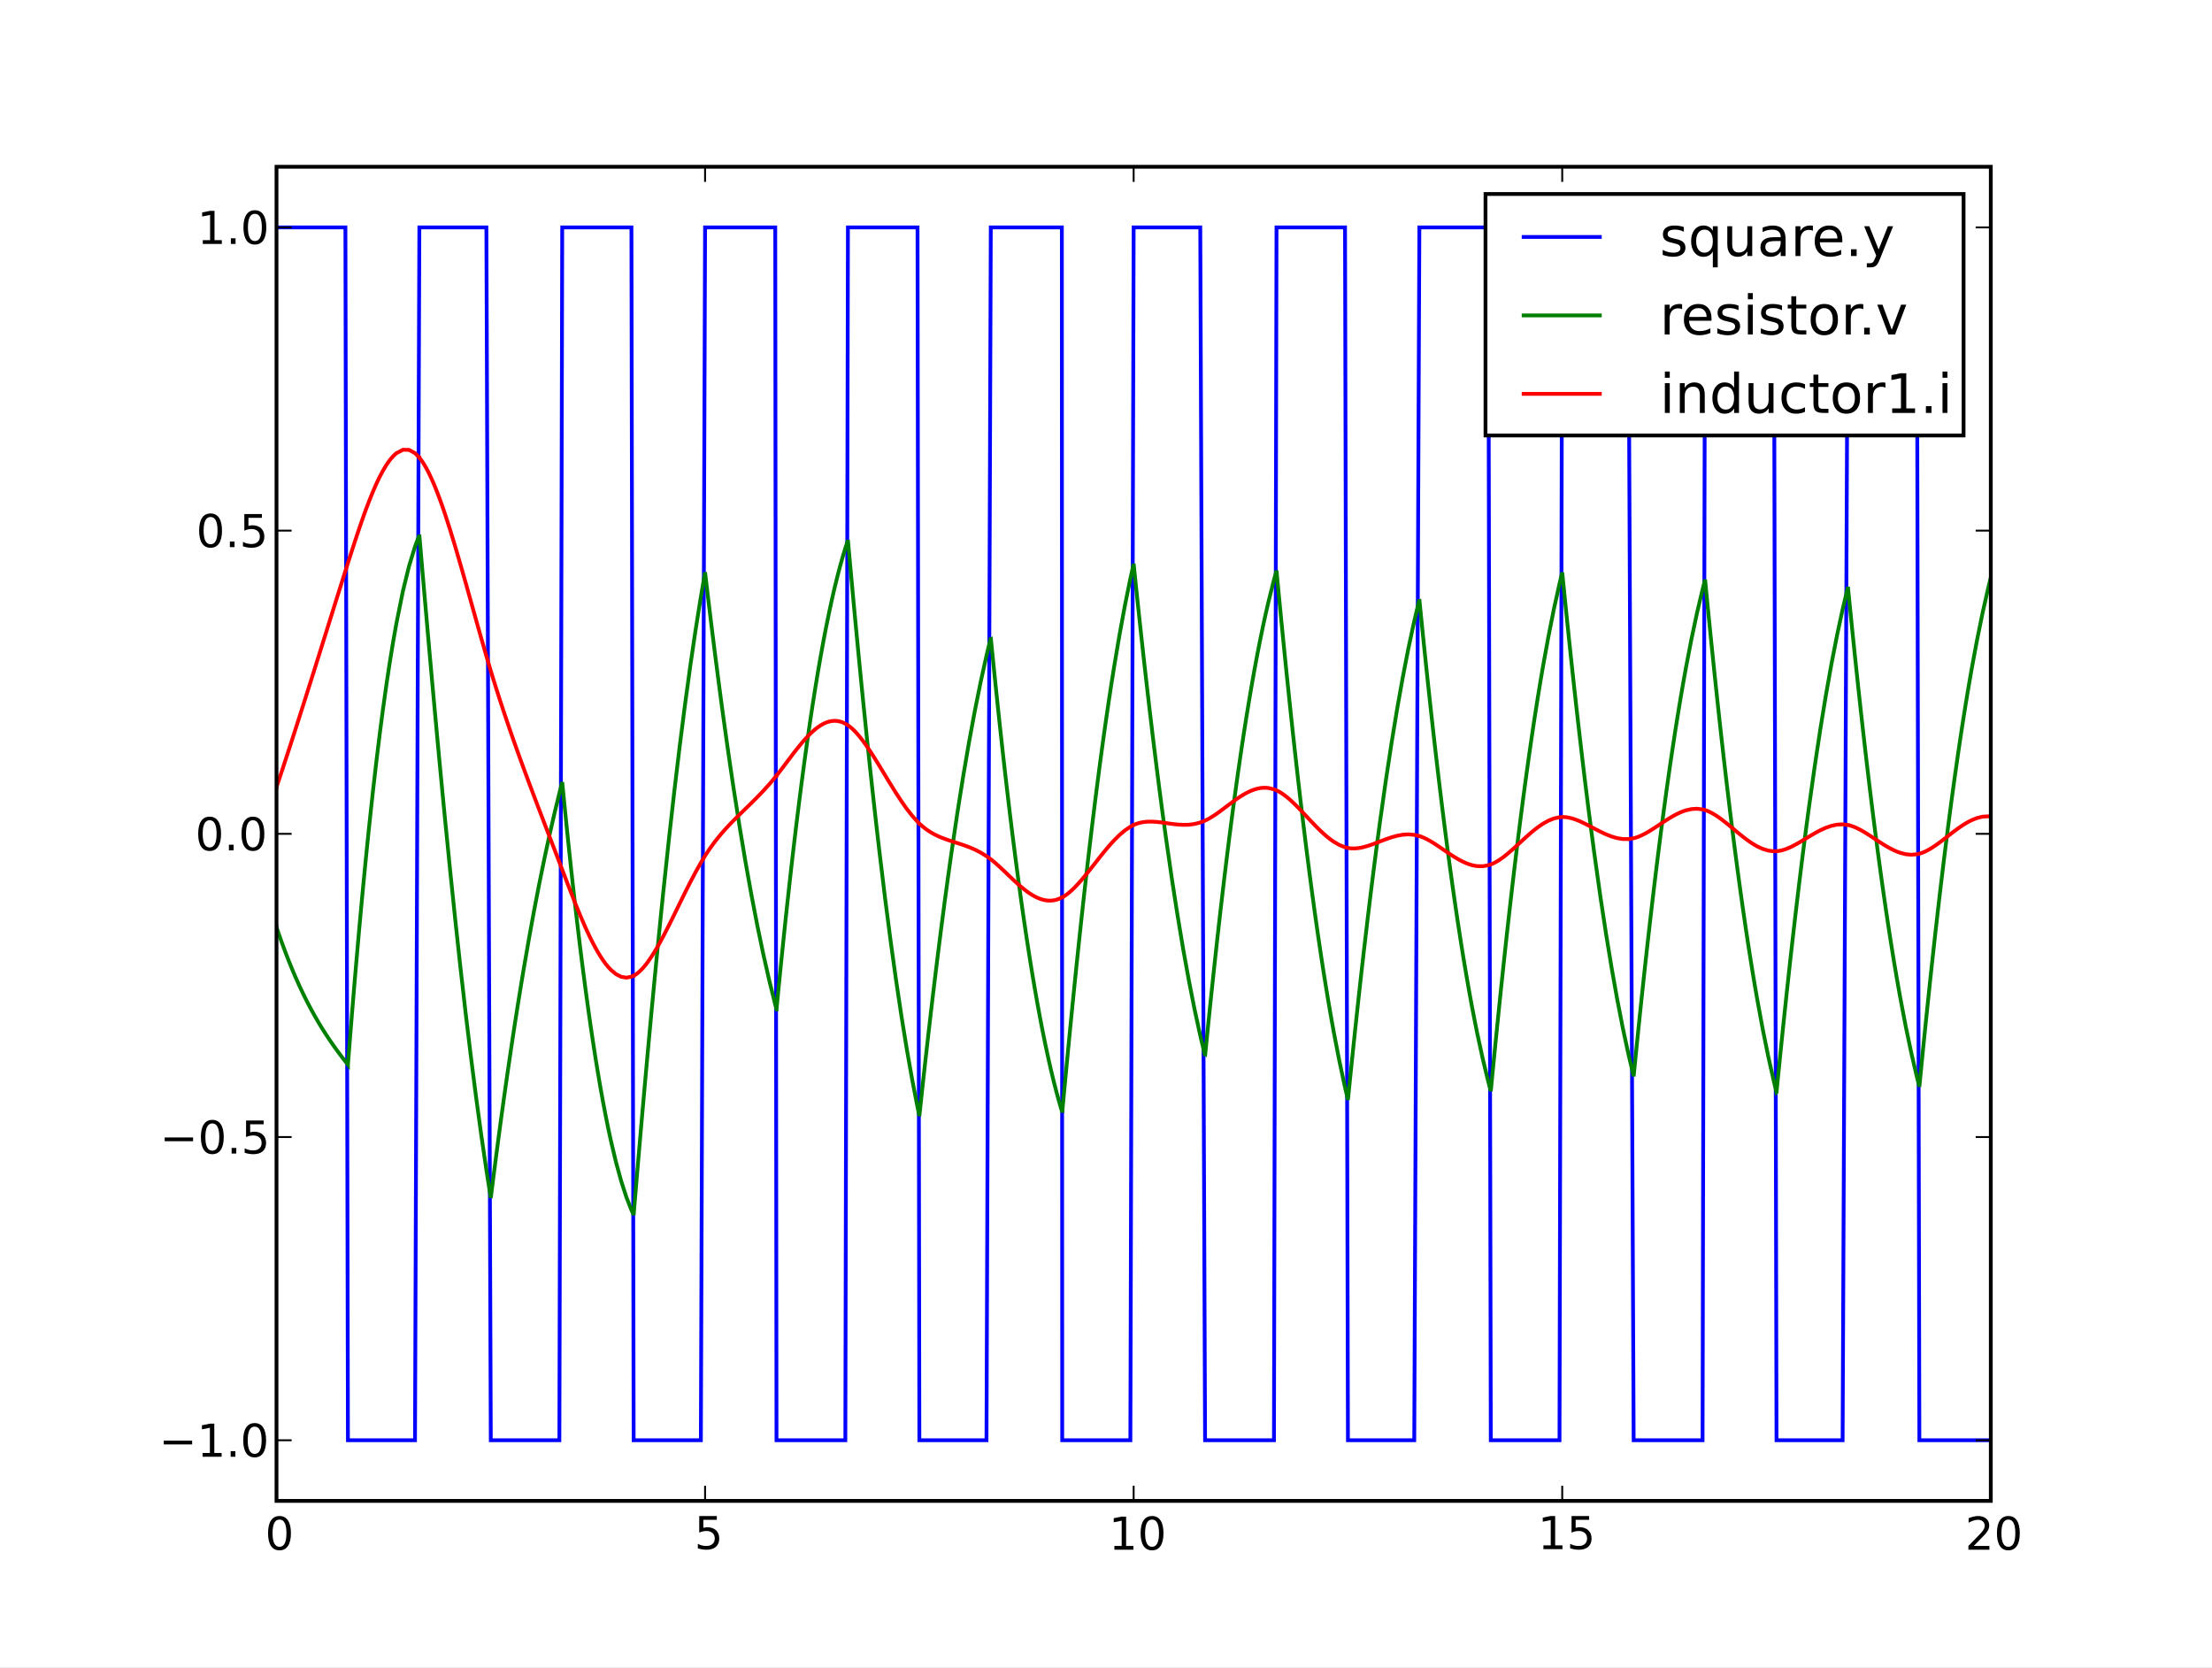<?xml version="1.0" standalone="no"?>
<!DOCTYPE svg PUBLIC "-//W3C//DTD SVG 1.1//EN"
  "http://www.w3.org/Graphics/SVG/1.1/DTD/svg11.dtd">
<!-- Created with matplotlib (http://matplotlib.sourceforge.net/) -->
<svg width="585pt" height="441pt" viewBox="0 0 585 441"
   xmlns="http://www.w3.org/2000/svg"
   xmlns:xlink="http://www.w3.org/1999/xlink"
   version="1.1"
   id="svg1">
<rect x="0" y="0" width="585" height="441" fill="#333333" stroke="none"/>
<g id="figure1">
<path style="fill: #ffffff; stroke: #ffffff; stroke-width: 1; stroke-linejoin: miter; stroke-linecap: square;  opacity: 1"  d="M0 441L585 441L585 0
L0 0L0 441"/>
<g id="axes1">
<path style="fill: #ffffff; opacity: 1"  d="M73.125 396.9L526.5 396.9L526.5 44.1
L73.125 44.1L73.125 396.9"/>
<g id="line2d1">
<defs>
  <clipPath id="pc3c5e41676658680e7b95047b5791c8e">
<rect x="73.125" y="44.1" width="453.375" height="352.8"/>
  </clipPath>
</defs><path style="fill: none; stroke: #0000ff; stroke-width: 1; stroke-linejoin: miter; stroke-linecap: square;  opacity: 1" clip-path="url(#pc3c5e41676658680e7b95047b5791c8e)" d="M73.125 60.136L73.125 60.136L73.125 60.136
L73.125 60.136L73.126 60.136L73.126 60.136
L73.128 60.136L73.131 60.136L73.136 60.136
L73.147 60.136L73.169 60.136L73.214 60.136
L73.302 60.136L73.479 60.136L73.834 60.136
L74.188 60.136L74.543 60.136L74.897 60.136
L75.606 60.136L76.315 60.136L77.024 60.136
L77.732 60.136L78.441 60.136L79.15 60.136
L80.167 60.136L81.183 60.136L82.2 60.136
L83.217 60.136L84.234 60.136L85.25 60.136
L86.267 60.136L87.284 60.136L88.3 60.136
L89.317 60.136L90.334 60.136L91.35 60.136
L92.016 380.864L92.016 380.864L92.016 380.864
L92.016 380.864L92.016 380.864L92.016 380.864
L92.017 380.864L92.018 380.864L92.02 380.864
L92.024 380.864L92.033 380.864L92.05 380.864
L92.084 380.864L92.152 380.864L92.289 380.864
L92.426 380.864L92.699 380.864L92.946 380.864
L93.192 380.864L93.438 380.864L93.684 380.864
L94.177 380.864L94.669 380.864L95.161 380.864
L95.654 380.864L96.146 380.864L96.638 380.864
L97.131 380.864L97.623 380.864L98.608 380.864
L99.492 380.864L100.377 380.864L101.262 380.864
L102.146 380.864L103.031 380.864L103.915 380.864
L104.8 380.864L106.569 380.864L108.161 380.864
L109.754 380.864L110.906 60.136L110.906 60.136
L110.906 60.136L110.906 60.136L110.906 60.136
L110.907 60.136L110.907 60.136L110.908 60.136
L110.909 60.136L110.912 60.136L110.919 60.136
L110.931 60.136L110.955 60.136L111.004 60.136
L111.102 60.136L111.298 60.136L111.494 60.136
L111.689 60.136L111.885 60.136L112.277 60.136
L112.668 60.136L113.06 60.136L113.452 60.136
L114.235 60.136L114.921 60.136L115.606 60.136
L116.292 60.136L116.978 60.136L117.663 60.136
L119.035 60.136L120.406 60.136L121.777 60.136
L123.149 60.136L124.52 60.136L125.891 60.136
L127.263 60.136L128.634 60.136L129.797 380.864
L129.797 380.864L129.797 380.864L129.797 380.864
L129.797 380.864L129.797 380.864L129.798 380.864
L129.799 380.864L129.8 380.864L129.803 380.864
L129.81 380.864L129.823 380.864L129.848 380.864
L129.874 380.864L129.9 380.864L129.951 380.864
L130.003 380.864L130.054 380.864L130.157 380.864
L130.26 380.864L130.466 380.864L130.672 380.864
L131.084 380.864L131.454 380.864L131.825 380.864
L132.195 380.864L132.566 380.864L133.307 380.864
L134.048 380.864L134.79 380.864L135.531 380.864
L136.272 380.864L137.013 380.864L137.754 380.864
L138.496 380.864L139.978 380.864L141.304 380.864
L142.631 380.864L143.957 380.864L145.283 380.864
L146.609 380.864L147.936 380.864L148.688 60.136
L148.688 60.136L148.688 60.136L148.688 60.136
L148.688 60.136L148.688 60.136L148.688 60.136
L148.689 60.136L148.691 60.136L148.695 60.136
L148.702 60.136L148.717 60.136L148.746 60.136
L148.804 60.136L148.92 60.136L149.153 60.136
L149.385 60.136L149.618 60.136L149.85 60.136
L150.315 60.136L150.78 60.136L151.245 60.136
L151.71 60.136L152.176 60.136L152.641 60.136
L153.324 60.136L154.008 60.136L154.691 60.136
L155.375 60.136L156.058 60.136L156.742 60.136
L157.425 60.136L158.109 60.136L158.792 60.136
L159.476 60.136L160.159 60.136L160.843 60.136
L161.526 60.136L162.893 60.136L164.26 60.136
L165.627 60.136L166.994 60.136L167.578 380.864
L167.578 380.864L167.578 380.864L167.578 380.864
L167.578 380.864L167.579 380.864L167.579 380.864
L167.58 380.864L167.582 380.864L167.585 380.864
L167.592 380.864L167.606 380.864L167.634 380.864
L167.691 380.864L167.803 380.864L168.028 380.864
L168.253 380.864L168.478 380.864L168.703 380.864
L169.153 380.864L169.603 380.864L170.053 380.864
L170.503 380.864L170.953 380.864L171.402 380.864
L172.302 380.864L173.079 380.864L173.856 380.864
L174.633 380.864L175.41 380.864L176.964 380.864
L178.363 380.864L179.761 380.864L181.16 380.864
L182.558 380.864L183.957 380.864L185.356 380.864
L186.469 60.136L186.469 60.136L186.469 60.136
L186.469 60.136L186.469 60.136L186.469 60.136
L186.47 60.136L186.471 60.136L186.472 60.136
L186.476 60.136L186.483 60.136L186.496 60.136
L186.524 60.136L186.551 60.136L186.578 60.136
L186.633 60.136L186.688 60.136L186.743 60.136
L186.853 60.136L186.962 60.136L187.181 60.136
L187.401 60.136L187.62 60.136L187.839 60.136
L188.278 60.136L188.716 60.136L189.155 60.136
L190.032 60.136L190.821 60.136L191.61 60.136
L192.399 60.136L193.189 60.136L193.978 60.136
L195.557 60.136L197.135 60.136L198.714 60.136
L200.292 60.136L201.871 60.136L203.449 60.136
L205.028 60.136L205.359 380.864L205.36 380.864
L205.36 380.864L205.36 380.864L205.36 380.864
L205.36 380.864L205.361 380.864L205.362 380.864
L205.364 380.864L205.368 380.864L205.376 380.864
L205.392 380.864L205.425 380.864L205.491 380.864
L205.622 380.864L205.884 380.864L206.146 380.864
L206.408 380.864L206.671 380.864L207.195 380.864
L207.72 380.864L208.244 380.864L208.769 380.864
L209.293 380.864L209.818 380.864L210.541 380.864
L211.265 380.864L211.988 380.864L212.712 380.864
L213.436 380.864L214.159 380.864L214.883 380.864
L215.606 380.864L216.33 380.864L217.053 380.864
L217.777 380.864L218.501 380.864L219.224 380.864
L219.948 380.864L220.671 380.864L221.395 380.864
L222.118 380.864L222.842 380.864L223.566 380.864
L224.25 60.136L224.25 60.136L224.25 60.136
L224.25 60.136L224.25 60.136L224.251 60.136
L224.251 60.136L224.252 60.136L224.254 60.136
L224.258 60.136L224.265 60.136L224.28 60.136
L224.31 60.136L224.371 60.136L224.491 60.136
L224.732 60.136L224.973 60.136L225.214 60.136
L225.455 60.136L225.937 60.136L226.419 60.136
L226.9 60.136L227.382 60.136L227.864 60.136
L228.346 60.136L229.31 60.136L230.107 60.136
L230.904 60.136L231.701 60.136L232.498 60.136
L234.092 60.136L235.519 60.136L236.947 60.136
L238.374 60.136L239.801 60.136L241.229 60.136
L242.656 60.136L243.141 380.864L243.141 380.864
L243.141 380.864L243.141 380.864L243.141 380.864
L243.141 380.864L243.142 380.864L243.143 380.864
L243.144 380.864L243.148 380.864L243.156 380.864
L243.17 380.864L243.2 380.864L243.259 380.864
L243.378 380.864L243.615 380.864L243.852 380.864
L244.09 380.864L244.327 380.864L244.801 380.864
L245.276 380.864L245.75 380.864L246.225 380.864
L246.699 380.864L247.174 380.864L248.122 380.864
L248.974 380.864L249.825 380.864L250.677 380.864
L251.528 380.864L253.231 380.864L254.764 380.864
L256.297 380.864L257.829 380.864L259.362 380.864
L260.894 380.864L262.031 60.136L262.031 60.136
L262.031 60.136L262.032 60.136L262.032 60.136
L262.032 60.136L262.032 60.136L262.033 60.136
L262.035 60.136L262.039 60.136L262.047 60.136
L262.063 60.136L262.096 60.136L262.16 60.136
L262.288 60.136L262.545 60.136L262.801 60.136
L263.058 60.136L263.315 60.136L263.828 60.136
L264.341 60.136L264.855 60.136L265.368 60.136
L265.881 60.136L266.395 60.136L267.116 60.136
L267.837 60.136L268.559 60.136L269.28 60.136
L270.002 60.136L270.723 60.136L271.445 60.136
L272.166 60.136L272.887 60.136L273.609 60.136
L274.33 60.136L275.052 60.136L275.773 60.136
L276.494 60.136L277.216 60.136L277.937 60.136
L278.659 60.136L279.38 60.136L280.102 60.136
L280.823 60.136L280.922 380.864L280.922 380.864
L280.922 380.864L280.922 380.864L280.922 380.864
L280.923 380.864L280.923 380.864L280.924 380.864
L280.926 380.864L280.93 380.864L280.938 380.864
L280.953 380.864L280.984 380.864L281.046 380.864
L281.17 380.864L281.418 380.864L281.667 380.864
L281.915 380.864L282.163 380.864L282.659 380.864
L283.156 380.864L283.652 380.864L284.149 380.864
L284.645 380.864L285.141 380.864L285.868 380.864
L286.594 380.864L287.321 380.864L288.047 380.864
L288.774 380.864L289.5 380.864L290.227 380.864
L290.953 380.864L291.68 380.864L292.407 380.864
L293.133 380.864L293.86 380.864L294.586 380.864
L296.039 380.864L297.492 380.864L298.945 380.864
L299.813 60.136L299.813 60.136L299.813 60.136
L299.813 60.136L299.813 60.136L299.813 60.136
L299.814 60.136L299.815 60.136L299.816 60.136
L299.82 60.136L299.828 60.136L299.843 60.136
L299.873 60.136L299.933 60.136L300.054 60.136
L300.296 60.136L300.537 60.136L300.779 60.136
L301.02 60.136L301.504 60.136L301.987 60.136
L302.47 60.136L302.953 60.136L303.436 60.136
L303.919 60.136L304.885 60.136L305.722 60.136
L306.558 60.136L307.394 60.136L308.23 60.136
L309.903 60.136L311.408 60.136L312.913 60.136
L314.418 60.136L315.923 60.136L317.429 60.136
L318.703 380.864L318.703 380.864L318.703 380.864
L318.703 380.864L318.704 380.864L318.704 380.864
L318.704 380.864L318.705 380.864L318.707 380.864
L318.711 380.864L318.719 380.864L318.735 380.864
L318.767 380.864L318.831 380.864L318.958 380.864
L319.213 380.864L319.468 380.864L319.722 380.864
L319.977 380.864L320.487 380.864L320.996 380.864
L321.506 380.864L322.015 380.864L322.524 380.864
L323.034 380.864L323.765 380.864L324.496 380.864
L325.226 380.864L325.957 380.864L326.688 380.864
L327.419 380.864L328.15 380.864L328.881 380.864
L329.611 380.864L330.342 380.864L331.073 380.864
L331.804 380.864L332.535 380.864L333.265 380.864
L333.996 380.864L334.727 380.864L335.458 380.864
L336.92 380.864L337.594 60.136L337.594 60.136
L337.594 60.136L337.594 60.136L337.594 60.136
L337.594 60.136L337.595 60.136L337.596 60.136
L337.598 60.136L337.602 60.136L337.61 60.136
L337.625 60.136L337.656 60.136L337.719 60.136
L337.844 60.136L338.094 60.136L338.344 60.136
L338.594 60.136L338.844 60.136L339.344 60.136
L339.844 60.136L340.344 60.136L340.844 60.136
L341.344 60.136L341.844 60.136L342.574 60.136
L343.304 60.136L344.034 60.136L344.764 60.136
L345.494 60.136L346.224 60.136L346.954 60.136
L347.684 60.136L348.414 60.136L349.145 60.136
L349.875 60.136L350.605 60.136L351.335 60.136
L352.065 60.136L352.795 60.136L354.255 60.136
L355.715 60.136L356.485 380.864L356.485 380.864
L356.485 380.864L356.485 380.864L356.485 380.864
L356.485 380.864L356.486 380.864L356.487 380.864
L356.488 380.864L356.492 380.864L356.5 380.864
L356.515 380.864L356.546 380.864L356.607 380.864
L356.729 380.864L356.973 380.864L357.217 380.864
L357.461 380.864L357.705 380.864L358.194 380.864
L358.682 380.864L359.17 380.864L359.658 380.864
L360.147 380.864L360.635 380.864L361.612 380.864
L362.439 380.864L363.267 380.864L364.095 380.864
L364.922 380.864L366.577 380.864L368.067 380.864
L369.556 380.864L371.045 380.864L372.534 380.864
L374.023 380.864L375.375 60.136L375.375 60.136
L375.375 60.136L375.375 60.136L375.376 60.136
L375.376 60.136L375.376 60.136L375.377 60.136
L375.379 60.136L375.383 60.136L375.391 60.136
L375.407 60.136L375.438 60.136L375.501 60.136
L375.628 60.136L375.88 60.136L376.132 60.136
L376.384 60.136L376.637 60.136L377.141 60.136
L377.646 60.136L378.15 60.136L378.655 60.136
L379.159 60.136L379.664 60.136L380.397 60.136
L381.131 60.136L381.865 60.136L382.598 60.136
L383.332 60.136L384.066 60.136L384.799 60.136
L385.533 60.136L386.267 60.136L387 60.136
L387.734 60.136L388.468 60.136L389.201 60.136
L389.935 60.136L390.669 60.136L392.136 60.136
L393.603 60.136L394.266 380.864L394.266 380.864
L394.266 380.864L394.266 380.864L394.266 380.864
L394.266 380.864L394.267 380.864L394.268 380.864
L394.27 380.864L394.274 380.864L394.282 380.864
L394.297 380.864L394.329 380.864L394.391 380.864
L394.516 380.864L394.767 380.864L395.017 380.864
L395.268 380.864L395.518 380.864L396.019 380.864
L396.52 380.864L397.021 380.864L397.522 380.864
L398.023 380.864L398.524 380.864L399.256 380.864
L399.989 380.864L400.721 380.864L401.453 380.864
L402.185 380.864L402.917 380.864L403.649 380.864
L404.382 380.864L405.114 380.864L405.846 380.864
L406.578 380.864L407.31 380.864L408.042 380.864
L409.507 380.864L410.971 380.864L412.435 380.864
L413.157 60.136L413.157 60.136L413.157 60.136
L413.157 60.136L413.157 60.136L413.157 60.136
L413.157 60.136L413.158 60.136L413.16 60.136
L413.164 60.136L413.172 60.136L413.187 60.136
L413.218 60.136L413.279 60.136L413.402 60.136
L413.647 60.136L413.892 60.136L414.137 60.136
L414.382 60.136L414.873 60.136L415.363 60.136
L415.854 60.136L416.344 60.136L416.834 60.136
L417.325 60.136L418.306 60.136L419.128 60.136
L419.95 60.136L420.772 60.136L421.594 60.136
L423.238 60.136L424.713 60.136L426.187 60.136
L427.661 60.136L429.136 60.136L430.61 60.136
L432.047 380.864L432.047 380.864L432.047 380.864
L432.047 380.864L432.047 380.864L432.048 380.864
L432.048 380.864L432.049 380.864L432.051 380.864
L432.055 380.864L432.063 380.864L432.079 380.864
L432.11 380.864L432.173 380.864L432.298 380.864
L432.549 380.864L432.8 380.864L433.05 380.864
L433.301 380.864L433.803 380.864L434.304 380.864
L434.806 380.864L435.308 380.864L435.809 380.864
L436.311 380.864L437.046 380.864L437.78 380.864
L438.515 380.864L439.25 380.864L439.985 380.864
L440.719 380.864L441.454 380.864L442.189 380.864
L442.924 380.864L443.658 380.864L444.393 380.864
L445.128 380.864L445.862 380.864L447.332 380.864
L448.801 380.864L450.271 380.864L450.938 60.136
L450.938 60.136L450.938 60.136L450.938 60.136
L450.938 60.136L450.938 60.136L450.939 60.136
L450.94 60.136L450.942 60.136L450.946 60.136
L450.953 60.136L450.969 60.136L451 60.136
L451.063 60.136L451.188 60.136L451.438 60.136
L451.689 60.136L451.939 60.136L452.189 60.136
L452.69 60.136L453.191 60.136L453.691 60.136
L454.192 60.136L454.692 60.136L455.193 60.136
L455.926 60.136L456.66 60.136L457.393 60.136
L458.127 60.136L458.86 60.136L459.593 60.136
L460.327 60.136L461.06 60.136L461.794 60.136
L462.527 60.136L463.26 60.136L463.994 60.136
L464.727 60.136L466.194 60.136L467.661 60.136
L469.128 60.136L469.828 380.864L469.828 380.864
L469.829 380.864L469.829 380.864L469.829 380.864
L469.829 380.864L469.829 380.864L469.83 380.864
L469.832 380.864L469.836 380.864L469.844 380.864
L469.859 380.864L469.89 380.864L469.952 380.864
L470.075 380.864L470.322 380.864L470.569 380.864
L470.815 380.864L471.062 380.864L471.555 380.864
L472.049 380.864L472.542 380.864L473.036 380.864
L473.529 380.864L474.023 380.864L475.009 380.864
L475.829 380.864L476.649 380.864L477.469 380.864
L478.289 380.864L479.929 380.864L481.405 380.864
L482.881 380.864L484.357 380.864L485.833 380.864
L487.309 380.864L488.719 60.136L488.719 60.136
L488.719 60.136L488.719 60.136L488.719 60.136
L488.72 60.136L488.72 60.136L488.721 60.136
L488.723 60.136L488.727 60.136L488.735 60.136
L488.75 60.136L488.782 60.136L488.844 60.136
L488.969 60.136L489.219 60.136L489.469 60.136
L489.719 60.136L489.969 60.136L490.469 60.136
L490.969 60.136L491.469 60.136L491.968 60.136
L492.468 60.136L492.968 60.136L493.703 60.136
L494.439 60.136L495.174 60.136L495.909 60.136
L496.644 60.136L497.379 60.136L498.115 60.136
L498.85 60.136L499.585 60.136L500.32 60.136
L501.055 60.136L501.791 60.136L502.526 60.136
L503.996 60.136L505.467 60.136L506.937 60.136
L507.61 380.864L507.61 380.864L507.61 380.864
L507.61 380.864L507.61 380.864L507.61 380.864
L507.611 380.864L507.612 380.864L507.614 380.864
L507.618 380.864L507.625 380.864L507.641 380.864
L507.672 380.864L507.735 380.864L507.86 380.864
L508.11 380.864L508.36 380.864L508.61 380.864
L508.86 380.864L509.36 380.864L509.86 380.864
L510.36 380.864L510.86 380.864L511.36 380.864
L511.86 380.864L512.594 380.864L513.328 380.864
L514.063 380.864L514.797 380.864L515.531 380.864
L516.265 380.864L517 380.864L517.734 380.864
L518.468 380.864L519.202 380.864L519.936 380.864
L520.671 380.864L521.405 380.864L522.873 380.864
L524.342 380.864L525.81 380.864L526.5 380.864"/>
</g>
<g id="line2d2">
<path style="fill: none; stroke: #008000; stroke-width: 1; stroke-linejoin: miter; stroke-linecap: square;  opacity: 1" clip-path="url(#pc3c5e41676658680e7b95047b5791c8e)" d="M73.125 245.171L73.125 245.172L73.125 245.172
L73.125 245.172L73.126 245.173L73.126 245.175
L73.128 245.18L73.131 245.188L73.136 245.204
L73.147 245.238L73.169 245.304L73.214 245.436
L73.302 245.699L73.479 246.222L73.834 247.254
L74.188 248.267L74.543 249.261L74.897 250.237
L75.606 252.134L76.315 253.962L77.024 255.722
L77.732 257.418L78.441 259.051L79.15 260.625
L80.167 262.782L81.183 264.828L82.2 266.77
L83.217 268.616L84.234 270.372L85.25 272.045
L86.267 273.642L87.284 275.169L88.3 276.633
L89.317 278.04L90.334 279.397L91.35 280.708
L92.016 281.545L92.016 281.544L92.016 281.544
L92.016 281.543L92.016 281.541L92.016 281.538
L92.017 281.531L92.018 281.517L92.02 281.49
L92.024 281.434L92.033 281.324L92.05 281.104
L92.084 280.664L92.152 279.786L92.289 278.038
L92.426 276.301L92.699 272.86L92.946 269.801
L93.192 266.778L93.438 263.791L93.684 260.841
L94.177 255.048L94.669 249.4L95.161 243.897
L95.654 238.539L96.146 233.327L96.638 228.259
L97.131 223.337L97.623 218.56L98.608 209.439
L99.492 201.736L100.377 194.493L101.262 187.708
L102.146 181.374L103.031 175.487L103.915 170.04
L104.8 165.026L106.569 156.264L108.161 149.772
L109.754 144.541L110.906 141.504L110.906 141.504
L110.906 141.504L110.906 141.505L110.906 141.506
L110.907 141.508L110.907 141.513L110.908 141.522
L110.909 141.54L110.912 141.576L110.919 141.648
L110.931 141.792L110.955 142.08L111.004 142.656
L111.102 143.807L111.298 146.103L111.494 148.392
L111.689 150.674L111.885 152.949L112.277 157.477
L112.668 161.976L113.06 166.443L113.452 170.878
L114.235 179.648L114.921 187.211L115.606 194.662
L116.292 201.995L116.978 209.207L117.663 216.292
L119.035 230.064L120.406 243.279L121.777 255.907
L123.149 267.921L124.52 279.297L125.891 290.014
L127.263 300.057L128.634 309.411L129.797 316.797
L129.797 316.797L129.797 316.796L129.797 316.796
L129.797 316.795L129.797 316.794L129.798 316.79
L129.799 316.784L129.8 316.771L129.803 316.745
L129.81 316.694L129.823 316.591L129.848 316.385
L129.874 316.179L129.9 315.973L129.951 315.563
L130.003 315.152L130.054 314.743L130.157 313.926
L130.26 313.111L130.466 311.49L130.672 309.88
L131.084 306.691L131.454 303.856L131.825 301.056
L132.195 298.289L132.566 295.556L133.307 290.19
L134.048 284.957L134.79 279.856L135.531 274.885
L136.272 270.045L137.013 265.332L137.754 260.747
L138.496 256.287L139.978 247.737L141.304 240.498
L142.631 233.637L143.957 227.142L145.283 221.004
L146.609 215.211L147.936 209.751L148.688 206.799
L148.688 206.799L148.688 206.8L148.688 206.8
L148.688 206.802L148.688 206.804L148.688 206.809
L148.689 206.818L148.691 206.837L148.695 206.874
L148.702 206.949L148.717 207.098L148.746 207.397
L148.804 207.993L148.92 209.18L149.153 211.536
L149.385 213.869L149.618 216.177L149.85 218.46
L150.315 222.954L150.78 227.35L151.245 231.648
L151.71 235.847L152.176 239.947L152.641 243.948
L153.324 249.649L154.008 255.135L154.691 260.406
L155.375 265.464L156.058 270.308L156.742 274.938
L157.425 279.357L158.109 283.565L158.792 287.563
L159.476 291.353L160.159 294.938L160.843 298.319
L161.526 301.498L162.893 307.261L164.26 312.25
L165.627 316.491L166.994 320.01L167.578 321.301
L167.578 321.301L167.578 321.3L167.578 321.3
L167.578 321.298L167.579 321.296L167.579 321.29
L167.58 321.28L167.582 321.259L167.585 321.216
L167.592 321.132L167.606 320.962L167.634 320.624
L167.691 319.948L167.803 318.598L168.028 315.909
L168.253 313.233L168.478 310.571L168.703 307.923
L169.153 302.669L169.603 297.472L170.053 292.333
L170.503 287.253L170.953 282.233L171.402 277.274
L172.302 267.544L173.079 259.348L173.856 251.347
L174.633 243.546L175.41 235.948L176.964 221.375
L178.363 208.988L179.761 197.306L181.16 186.341
L182.558 176.101L183.957 166.589L185.356 157.809
L186.469 151.34L186.469 151.341L186.469 151.341
L186.469 151.341L186.469 151.342L186.469 151.344
L186.47 151.348L186.471 151.355L186.472 151.37
L186.476 151.399L186.483 151.458L186.496 151.575
L186.524 151.808L186.551 152.042L186.578 152.275
L186.633 152.742L186.688 153.207L186.743 153.672
L186.853 154.6L186.962 155.524L187.181 157.364
L187.401 159.192L187.62 161.007L187.839 162.81
L188.278 166.379L188.716 169.898L189.155 173.368
L190.032 180.158L190.821 186.098L191.61 191.877
L192.399 197.492L193.189 202.946L193.978 208.236
L195.557 218.332L197.135 227.781L198.714 236.592
L200.292 244.773L201.871 252.336L203.449 259.295
L205.028 265.665L205.359 266.929L205.36 266.929
L205.36 266.929L205.36 266.928L205.36 266.927
L205.36 266.924L205.361 266.919L205.362 266.908
L205.364 266.887L205.368 266.844L205.376 266.759
L205.392 266.59L205.425 266.25L205.491 265.573
L205.622 264.223L205.884 261.544L206.146 258.893
L206.408 256.269L206.671 253.673L207.195 248.565
L207.72 243.567L208.244 238.681L208.769 233.908
L209.293 229.247L209.818 224.699L210.541 218.611
L211.265 212.738L211.988 207.08L212.712 201.638
L213.436 196.41L214.159 191.396L214.883 186.596
L215.606 182.007L216.33 177.629L217.053 173.459
L217.777 169.497L218.501 165.739L219.224 162.184
L219.948 158.828L220.671 155.67L221.395 152.706
L222.118 149.933L222.842 147.348L223.566 144.947
L224.25 142.841L224.25 142.841L224.25 142.842
L224.25 142.842L224.25 142.844L224.251 142.846
L224.251 142.852L224.252 142.862L224.254 142.883
L224.258 142.925L224.265 143.009L224.28 143.178
L224.31 143.514L224.371 144.187L224.491 145.529
L224.732 148.199L224.973 150.853L225.214 153.49
L225.455 156.109L225.937 161.296L226.419 166.412
L226.9 171.457L227.382 176.43L227.864 181.329
L228.346 186.153L229.31 195.576L230.107 203.137
L230.904 210.485L231.701 217.615L232.498 224.527
L234.092 237.683L235.519 248.698L236.947 258.983
L238.374 268.534L239.801 277.351L241.229 285.437
L242.656 292.799L243.141 295.135L243.141 295.135
L243.141 295.135L243.141 295.134L243.141 295.133
L243.141 295.131L243.142 295.126L243.143 295.118
L243.144 295.1L243.148 295.065L243.156 294.996
L243.17 294.856L243.2 294.577L243.259 294.021
L243.378 292.91L243.615 290.701L243.852 288.507
L244.09 286.329L244.327 284.166L244.801 279.888
L245.276 275.674L245.75 271.524L246.225 267.437
L246.699 263.415L247.174 259.458L248.122 251.739
L248.974 245.036L249.825 238.544L250.677 232.264
L251.528 226.198L253.231 214.704L254.764 205.086
L256.297 196.153L257.829 187.895L259.362 180.303
L260.894 173.362L262.031 168.625L262.031 168.626
L262.031 168.626L262.032 168.627L262.032 168.628
L262.032 168.631L262.032 168.636L262.033 168.646
L262.035 168.666L262.039 168.707L262.047 168.788
L262.063 168.95L262.096 169.275L262.16 169.923
L262.288 171.215L262.545 173.78L262.801 176.321
L263.058 178.839L263.315 181.333L263.828 186.248
L264.341 191.066L264.855 195.786L265.368 200.409
L265.881 204.934L266.395 209.36L267.116 215.414
L267.837 221.271L268.559 226.932L269.28 232.397
L270.002 237.666L270.723 242.738L271.445 247.615
L272.166 252.297L272.887 256.785L273.609 261.081
L274.33 265.185L275.052 269.099L275.773 272.824
L276.494 276.364L277.216 279.719L277.937 282.893
L278.659 285.888L279.38 288.706L280.102 291.35
L280.823 293.824L280.922 294.151L280.922 294.15
L280.922 294.15L280.922 294.149L280.922 294.148
L280.923 294.145L280.923 294.14L280.924 294.129
L280.926 294.108L280.93 294.066L280.938 293.982
L280.953 293.813L280.984 293.477L281.046 292.804
L281.17 291.463L281.418 288.793L281.667 286.143
L281.915 283.512L282.163 280.901L282.659 275.735
L283.156 270.648L283.652 265.639L284.149 260.711
L284.645 255.864L285.141 251.099L285.868 244.273
L286.594 237.626L287.321 231.159L288.047 224.875
L288.774 218.775L289.5 212.86L290.227 207.131
L290.953 201.59L291.68 196.236L292.407 191.07
L293.133 186.093L293.86 181.304L294.586 176.704
L296.039 168.064L297.492 160.168L298.945 153.006
L299.813 149.075L299.813 149.075L299.813 149.075
L299.813 149.076L299.813 149.077L299.813 149.079
L299.814 149.084L299.815 149.093L299.816 149.112
L299.82 149.148L299.828 149.222L299.843 149.369
L299.873 149.664L299.933 150.252L300.054 151.425
L300.296 153.758L300.537 156.074L300.779 158.374
L301.02 160.656L301.504 165.169L301.987 169.613
L302.47 173.988L302.953 178.293L303.436 182.527
L303.919 186.691L304.885 194.804L305.722 201.594
L306.558 208.167L307.394 214.523L308.23 220.661
L309.903 232.28L311.408 241.989L312.913 250.994
L314.418 259.3L315.923 266.918L317.429 273.859
L318.703 279.221L318.703 279.221L318.703 279.22
L318.703 279.22L318.704 279.219L318.704 279.216
L318.704 279.211L318.705 279.201L318.707 279.181
L318.711 279.141L318.719 279.06L318.735 278.899
L318.767 278.577L318.831 277.934L318.958 276.653
L319.213 274.106L319.468 271.582L319.722 269.081
L319.977 266.601L320.487 261.71L320.996 256.908
L321.506 252.198L322.015 247.579L322.524 243.052
L323.034 238.618L323.765 232.418L324.496 226.41
L325.226 220.594L325.957 214.971L326.688 209.54
L327.419 204.302L328.15 199.256L328.881 194.402
L329.611 189.74L330.342 185.268L331.073 180.985
L331.804 176.89L332.535 172.982L333.265 169.258
L333.996 165.718L334.727 162.358L335.458 159.177
L336.92 153.34L337.594 150.878L337.594 150.878
L337.594 150.879L337.594 150.879L337.594 150.881
L337.594 150.883L337.595 150.888L337.596 150.899
L337.598 150.92L337.602 150.961L337.61 151.044
L337.625 151.209L337.656 151.54L337.719 152.201
L337.844 153.52L338.094 156.142L338.344 158.744
L338.594 161.327L338.844 163.89L339.344 168.956
L339.844 173.941L340.344 178.845L340.844 183.666
L341.344 188.405L341.844 193.06L342.574 199.704
L343.304 206.166L344.034 212.446L344.764 218.541
L345.494 224.45L346.224 230.173L346.954 235.709
L347.684 241.057L348.414 246.216L349.145 251.188
L349.875 255.971L350.605 260.567L351.335 264.976
L352.065 269.199L352.795 273.237L354.255 280.762
L355.715 287.564L356.485 290.864L356.485 290.864
L356.485 290.863L356.485 290.863L356.485 290.862
L356.485 290.859L356.486 290.855L356.487 290.845
L356.488 290.826L356.492 290.788L356.5 290.712
L356.515 290.559L356.546 290.255L356.607 289.647
L356.729 288.434L356.973 286.022L357.217 283.628
L357.461 281.252L357.705 278.894L358.194 274.232
L358.682 269.643L359.17 265.127L359.658 260.685
L360.147 256.318L360.635 252.026L361.612 243.668
L362.439 236.823L363.267 230.198L364.095 223.795
L364.922 217.614L366.577 205.919L368.067 196.161
L369.556 187.121L371.045 178.792L372.534 171.167
L374.023 164.231L375.375 158.518L375.375 158.518
L375.375 158.518L375.375 158.519L375.376 158.52
L375.376 158.523L375.376 158.528L375.377 158.537
L375.379 158.557L375.383 158.597L375.391 158.677
L375.407 158.837L375.438 159.155L375.501 159.792
L375.628 161.061L375.88 163.584L376.132 166.086
L376.384 168.567L376.637 171.027L377.141 175.883
L377.646 180.652L378.15 185.336L378.655 189.933
L379.159 194.443L379.664 198.865L380.397 205.138
L381.131 211.223L381.865 217.121L382.598 222.83
L383.332 228.35L384.066 233.68L384.799 238.821
L385.533 243.773L386.267 248.537L387 253.113
L387.734 257.501L388.468 261.704L389.201 265.723
L389.935 269.558L390.669 273.212L392.136 279.983
L393.603 286.054L394.266 288.572L394.266 288.571
L394.266 288.571L394.266 288.571L394.266 288.569
L394.266 288.567L394.267 288.562L394.268 288.551
L394.27 288.531L394.274 288.49L394.282 288.408
L394.297 288.245L394.329 287.918L394.391 287.265
L394.516 285.963L394.767 283.375L395.017 280.806
L395.268 278.257L395.518 275.728L396.019 270.731
L396.52 265.815L397.021 260.982L397.522 256.231
L398.023 251.565L398.524 246.982L399.256 240.437
L399.989 234.074L400.721 227.896L401.453 221.903
L402.185 216.096L402.917 210.476L403.649 205.043
L404.382 199.798L405.114 194.741L405.846 189.871
L406.578 185.189L407.31 180.694L408.042 176.384
L409.507 168.319L410.971 160.983L412.435 154.362
L413.157 151.36L413.157 151.36L413.157 151.36
L413.157 151.361L413.157 151.362L413.157 151.365
L413.157 151.37L413.158 151.379L413.16 151.399
L413.164 151.437L413.172 151.515L413.187 151.669
L413.218 151.979L413.279 152.596L413.402 153.828
L413.647 156.277L413.892 158.708L414.137 161.121
L414.382 163.515L414.873 168.247L415.363 172.904
L415.854 177.486L416.344 181.991L416.834 186.42
L417.325 190.771L418.306 199.24L419.128 206.097
L419.95 212.732L420.772 219.144L421.594 225.332
L423.238 237.032L424.713 246.758L426.187 255.764
L427.661 264.056L429.136 271.642L430.61 278.536
L432.047 284.603L432.047 284.603L432.047 284.603
L432.047 284.602L432.047 284.601L432.048 284.598
L432.048 284.594L432.049 284.584L432.051 284.564
L432.055 284.524L432.063 284.444L432.079 284.286
L432.11 283.968L432.173 283.334L432.298 282.069
L432.549 279.554L432.8 277.06L433.05 274.587
L433.301 272.133L433.803 267.289L434.304 262.528
L434.806 257.85L435.308 253.257L435.809 248.748
L436.311 244.325L437.046 238.001L437.78 231.861
L438.515 225.908L439.25 220.141L439.985 214.561
L440.719 209.168L441.454 203.963L442.189 198.946
L442.924 194.115L443.658 189.471L444.393 185.012
L445.128 180.738L445.862 176.648L447.332 169.012
L448.801 162.092L450.271 155.87L450.938 153.271
L450.938 153.272L450.938 153.272L450.938 153.273
L450.938 153.274L450.938 153.276L450.939 153.281
L450.94 153.292L450.942 153.312L450.946 153.352
L450.953 153.433L450.969 153.595L451 153.919
L451.063 154.565L451.188 155.854L451.438 158.416
L451.689 160.959L451.939 163.482L452.189 165.984
L452.69 170.929L453.191 175.793L453.691 180.574
L454.192 185.272L454.692 189.887L455.193 194.418
L455.926 200.904L456.66 207.206L457.393 213.325
L458.127 219.258L458.86 225.005L459.593 230.566
L460.327 235.94L461.06 241.126L461.794 246.125
L462.527 250.937L463.26 255.563L463.994 260.002
L464.727 264.257L466.194 272.216L467.661 279.45
L469.128 285.974L469.828 288.846L469.828 288.846
L469.829 288.845L469.829 288.845L469.829 288.843
L469.829 288.841L469.829 288.836L469.83 288.826
L469.832 288.807L469.836 288.768L469.844 288.689
L469.859 288.533L469.89 288.22L469.952 287.595
L470.075 286.348L470.322 283.869L470.569 281.408
L470.815 278.967L471.062 276.544L471.555 271.757
L472.049 267.046L472.542 262.413L473.036 257.859
L473.529 253.383L474.023 248.986L475.009 240.433
L475.829 233.572L476.649 226.934L477.469 220.522
L478.289 214.335L479.929 202.643L481.405 192.895
L482.881 183.879L484.357 175.588L485.833 168.012
L487.309 161.139L488.719 155.214L488.719 155.214
L488.719 155.214L488.719 155.215L488.719 155.216
L488.72 155.219L488.72 155.224L488.721 155.234
L488.723 155.254L488.727 155.293L488.735 155.373
L488.75 155.531L488.782 155.848L488.844 156.482
L488.969 157.745L489.219 160.256L489.469 162.747
L489.719 165.218L489.969 167.669L490.469 172.51
L490.969 177.269L491.469 181.946L491.968 186.54
L492.468 191.051L492.968 195.478L493.703 201.836
L494.439 208.01L495.174 213.999L495.909 219.803
L496.644 225.422L497.379 230.854L498.115 236.099
L498.85 241.158L499.585 246.031L500.32 250.718
L501.055 255.22L501.791 259.537L502.526 263.672
L503.996 271.398L505.467 278.409L506.937 284.721
L507.61 287.381L507.61 287.381L507.61 287.38
L507.61 287.38L507.61 287.379L507.61 287.376
L507.611 287.371L507.612 287.361L507.614 287.341
L507.618 287.301L507.625 287.22L507.641 287.059
L507.672 286.738L507.735 286.096L507.86 284.816
L508.11 282.271L508.36 279.745L508.61 277.24
L508.86 274.754L509.36 269.844L509.86 265.014
L510.36 260.267L510.86 255.601L511.36 251.02
L511.86 246.521L512.594 240.068L513.328 233.799
L514.063 227.713L514.797 221.812L515.531 216.097
L516.265 210.568L517 205.226L517.734 200.071
L518.468 195.103L519.202 190.321L519.936 185.725
L520.671 181.315L521.405 177.088L522.873 169.184
L524.342 162.001L525.81 155.525L526.5 152.721"/>
</g>
<g id="line2d3">
<path style="fill: none; stroke: #ff0000; stroke-width: 1; stroke-linejoin: miter; stroke-linecap: square;  opacity: 1" clip-path="url(#pc3c5e41676658680e7b95047b5791c8e)" d="M73.125 208.164L73.125 208.164L73.125 208.164
L73.125 208.163L73.126 208.162L73.126 208.16
L73.128 208.156L73.131 208.148L73.136 208.131
L73.147 208.098L73.169 208.032L73.214 207.899
L73.302 207.634L73.479 207.102L73.834 206.037
L74.188 204.969L74.543 203.897L74.897 202.823
L75.606 200.666L76.315 198.497L77.024 196.317
L77.732 194.126L78.441 191.925L79.15 189.714
L80.167 186.528L81.183 183.324L82.2 180.106
L83.217 176.877L84.234 173.638L85.25 170.393
L86.267 167.146L87.284 163.898L88.3 160.655
L89.317 157.419L90.334 154.195L91.35 150.985
L92.016 148.894L92.016 148.894L92.016 148.894
L92.016 148.894L92.016 148.894L92.016 148.893
L92.017 148.891L92.018 148.888L92.02 148.881
L92.024 148.868L92.033 148.841L92.05 148.787
L92.084 148.68L92.152 148.466L92.289 148.038
L92.426 147.61L92.699 146.757L92.946 145.992
L93.192 145.23L93.438 144.471L93.684 143.716
L94.177 142.219L94.669 140.743L95.161 139.291
L95.654 137.866L96.146 136.471L96.638 135.11
L97.131 133.786L97.623 132.501L98.608 130.061
L99.492 128.032L100.377 126.173L101.262 124.497
L102.146 123.016L103.031 121.744L103.915 120.69
L104.8 119.865L106.569 118.936L108.161 118.961
L109.754 119.835L110.906 121.011L110.906 121.011
L110.906 121.011L110.906 121.011L110.906 121.011
L110.907 121.011L110.907 121.012L110.908 121.012
L110.909 121.014L110.912 121.018L110.919 121.026
L110.931 121.041L110.955 121.071L111.004 121.132
L111.102 121.256L111.298 121.514L111.494 121.786
L111.689 122.07L111.885 122.366L112.277 122.996
L112.668 123.675L113.06 124.399L113.452 125.169
L114.235 126.835L114.921 128.427L115.606 130.133
L116.292 131.946L116.978 133.856L117.663 135.856
L119.035 140.092L120.406 144.588L121.777 149.277
L123.149 154.098L124.52 158.989L125.891 163.89
L127.263 168.743L128.634 173.496L129.797 177.408
L129.797 177.408L129.797 177.408L129.797 177.408
L129.797 177.408L129.797 177.409L129.798 177.41
L129.799 177.413L129.8 177.418L129.803 177.429
L129.81 177.45L129.823 177.493L129.848 177.578
L129.874 177.663L129.9 177.747L129.951 177.917
L130.003 178.086L130.054 178.255L130.157 178.593
L130.26 178.929L130.466 179.598L130.672 180.263
L131.084 181.582L131.454 182.755L131.825 183.916
L132.195 185.065L132.566 186.203L133.307 188.447
L134.048 190.65L134.79 192.816L135.531 194.948
L136.272 197.049L137.013 199.123L137.754 201.171
L138.496 203.197L139.978 207.192L141.304 210.715
L142.631 214.204L143.957 217.668L145.283 221.12
L146.609 224.568L147.936 228.019L148.688 229.981
L148.688 229.981L148.688 229.981L148.688 229.981
L148.688 229.982L148.688 229.982L148.688 229.983
L148.689 229.986L148.691 229.991L148.695 230
L148.702 230.019L148.717 230.057L148.746 230.133
L148.804 230.285L148.92 230.588L149.153 231.196
L149.385 231.803L149.618 232.41L149.85 233.016
L150.315 234.224L150.78 235.426L151.245 236.619
L151.71 237.8L152.176 238.967L152.641 240.118
L153.324 241.777L154.008 243.39L154.691 244.951
L155.375 246.453L156.058 247.89L156.742 249.258
L157.425 250.55L158.109 251.761L158.792 252.886
L159.476 253.921L160.159 254.861L160.843 255.703
L161.526 256.441L162.893 257.596L164.26 258.301
L165.627 258.535L166.994 258.282L167.578 258.023
L167.578 258.023L167.578 258.023L167.578 258.023
L167.578 258.023L167.579 258.023L167.579 258.022
L167.58 258.022L167.582 258.021L167.585 258.019
L167.592 258.016L167.606 258.008L167.634 257.993
L167.691 257.962L167.803 257.899L168.028 257.761
L168.253 257.61L168.478 257.447L168.703 257.271
L169.153 256.882L169.603 256.447L170.053 255.967
L170.503 255.445L170.953 254.883L171.402 254.283
L172.302 252.978L173.079 251.75L173.856 250.44
L174.633 249.058L175.41 247.615L176.964 244.59
L178.363 241.765L179.761 238.903L181.16 236.058
L182.558 233.284L183.957 230.631L185.356 228.143
L186.469 226.311L186.469 226.311L186.469 226.311
L186.469 226.311L186.469 226.31L186.469 226.31
L186.47 226.309L186.471 226.308L186.472 226.305
L186.476 226.3L186.483 226.289L186.496 226.267
L186.524 226.224L186.551 226.181L186.578 226.138
L186.633 226.053L186.688 225.967L186.743 225.882
L186.853 225.714L186.962 225.546L187.181 225.215
L187.401 224.89L187.62 224.57L187.839 224.255
L188.278 223.641L188.716 223.045L189.155 222.468
L190.032 221.363L190.821 220.419L191.61 219.517
L192.399 218.651L193.189 217.815L193.978 217.003
L195.557 215.432L197.135 213.897L198.714 212.358
L200.292 210.781L201.871 209.134L203.449 207.388
L205.028 205.518L205.359 205.107L205.36 205.107
L205.36 205.107L205.36 205.107L205.36 205.107
L205.36 205.106L205.361 205.106L205.362 205.104
L205.364 205.102L205.368 205.097L205.376 205.086
L205.392 205.066L205.425 205.025L205.491 204.943
L205.622 204.777L205.884 204.444L206.146 204.108
L206.408 203.768L206.671 203.426L207.195 202.736
L207.72 202.041L208.244 201.342L208.769 200.644
L209.293 199.95L209.818 199.262L210.541 198.329
L211.265 197.42L211.988 196.542L212.712 195.703
L213.436 194.907L214.159 194.163L214.883 193.475
L215.606 192.849L216.33 192.29L217.053 191.804
L217.777 191.395L218.501 191.067L219.224 190.826
L219.948 190.673L220.671 190.615L221.395 190.652
L222.118 190.789L222.842 191.028L223.566 191.372
L224.25 191.795L224.25 191.795L224.25 191.795
L224.25 191.795L224.25 191.795L224.251 191.796
L224.251 191.796L224.252 191.796L224.254 191.798
L224.258 191.8L224.265 191.806L224.28 191.816
L224.31 191.837L224.371 191.88L224.491 191.967
L224.732 192.151L224.973 192.346L225.214 192.551
L225.455 192.768L225.937 193.232L226.419 193.736
L226.9 194.276L227.382 194.85L227.864 195.456
L228.346 196.09L229.31 197.436L230.107 198.616
L230.904 199.844L231.701 201.111L232.498 202.405
L234.092 205.035L235.519 207.385L236.947 209.676
L238.374 211.857L239.801 213.883L241.229 215.709
L242.656 217.298L243.141 217.776L243.141 217.776
L243.141 217.776L243.141 217.777L243.141 217.777
L243.141 217.777L243.142 217.777L243.143 217.778
L243.144 217.78L243.148 217.783L243.156 217.791
L243.17 217.805L243.2 217.833L243.259 217.889
L243.378 217.999L243.615 218.214L243.852 218.421
L244.09 218.622L244.327 218.815L244.801 219.181
L245.276 219.522L245.75 219.839L246.225 220.134
L246.699 220.409L247.174 220.665L248.122 221.127
L248.974 221.493L249.825 221.824L250.677 222.127
L251.528 222.411L253.231 222.955L254.764 223.459
L256.297 224.02L257.829 224.675L259.362 225.46
L260.894 226.406L262.031 227.228L262.031 227.228
L262.031 227.228L262.032 227.228L262.032 227.228
L262.032 227.228L262.032 227.228L262.033 227.229
L262.035 227.231L262.039 227.234L262.047 227.24
L262.063 227.252L262.096 227.277L262.16 227.327
L262.288 227.428L262.545 227.635L262.801 227.846
L263.058 228.062L263.315 228.282L263.828 228.734
L264.341 229.2L264.855 229.677L265.368 230.162
L265.881 230.651L266.395 231.144L267.116 231.836
L267.837 232.522L268.559 233.195L269.28 233.849
L270.002 234.477L270.723 235.073L271.445 235.633
L272.166 236.149L272.887 236.618L273.609 237.033
L274.33 237.391L275.052 237.686L275.773 237.915
L276.494 238.073L277.216 238.157L277.937 238.162
L278.659 238.087L279.38 237.928L280.102 237.682
L280.823 237.347L280.922 237.294L280.922 237.294
L280.922 237.294L280.922 237.294L280.922 237.294
L280.923 237.294L280.923 237.293L280.924 237.293
L280.926 237.292L280.93 237.29L280.938 237.286
L280.953 237.277L280.984 237.26L281.046 237.225
L281.17 237.153L281.418 237.003L281.667 236.841
L281.915 236.67L282.163 236.49L282.659 236.102
L283.156 235.68L283.652 235.226L284.149 234.744
L284.645 234.236L285.141 233.704L285.868 232.888
L286.594 232.036L287.321 231.153L288.047 230.249
L288.774 229.33L289.5 228.405L290.227 227.478
L290.953 226.559L291.68 225.652L292.407 224.765
L293.133 223.904L293.86 223.075L294.586 222.283
L296.039 220.835L297.492 219.6L298.945 218.616
L299.813 218.163L299.813 218.163L299.813 218.163
L299.813 218.163L299.813 218.162L299.813 218.162
L299.814 218.162L299.815 218.162L299.816 218.161
L299.82 218.159L299.828 218.156L299.843 218.149
L299.873 218.135L299.933 218.108L300.054 218.055
L300.296 217.956L300.537 217.864L300.779 217.781
L301.02 217.704L301.504 217.572L301.987 217.467
L302.47 217.386L302.953 217.328L303.436 217.29
L303.919 217.272L304.885 217.282L305.722 217.334
L306.558 217.417L307.394 217.52L308.23 217.636
L309.903 217.87L311.408 218.04L312.913 218.127
L314.418 218.089L315.923 217.892L317.429 217.502
L318.703 216.999L318.703 216.999L318.703 216.999
L318.703 216.999L318.704 216.999L318.704 216.999
L318.704 216.999L318.705 216.998L318.707 216.997
L318.711 216.996L318.719 216.992L318.735 216.985
L318.767 216.97L318.831 216.94L318.958 216.878
L319.213 216.751L319.468 216.617L319.722 216.478
L319.977 216.332L320.487 216.026L320.996 215.701
L321.506 215.36L322.015 215.006L322.524 214.641
L323.034 214.267L323.765 213.722L324.496 213.17
L325.226 212.621L325.957 212.079L326.688 211.552
L327.419 211.045L328.15 210.566L328.881 210.118
L329.611 209.709L330.342 209.342L331.073 209.024
L331.804 208.759L332.535 208.551L333.265 208.405
L333.996 208.325L334.727 208.315L335.458 208.377
L336.92 208.734L337.594 209.008L337.594 209.008
L337.594 209.008L337.594 209.008L337.594 209.008
L337.594 209.008L337.595 209.009L337.596 209.009
L337.598 209.01L337.602 209.012L337.61 209.015
L337.625 209.023L337.656 209.037L337.719 209.067
L337.844 209.128L338.094 209.257L338.344 209.395
L338.594 209.542L338.844 209.698L339.344 210.034
L339.844 210.4L340.344 210.793L340.844 211.212
L341.344 211.653L341.844 212.114L342.574 212.817
L343.304 213.551L344.034 214.306L344.764 215.076
L345.494 215.853L346.224 216.632L346.954 217.404
L347.684 218.164L348.414 218.905L349.145 219.621
L349.875 220.306L350.605 220.955L351.335 221.561
L352.065 222.12L352.795 222.628L354.255 223.467
L355.715 224.044L356.485 224.232L356.485 224.232
L356.485 224.232L356.485 224.232L356.485 224.232
L356.485 224.232L356.486 224.233L356.487 224.233
L356.488 224.233L356.492 224.234L356.5 224.235
L356.515 224.238L356.546 224.244L356.607 224.254
L356.729 224.274L356.973 224.308L357.217 224.334
L357.461 224.352L357.705 224.363L358.194 224.363
L358.682 224.335L359.17 224.284L359.658 224.21
L360.147 224.115L360.635 224.002L361.612 223.73
L362.439 223.46L363.267 223.165L364.095 222.852
L364.922 222.533L366.577 221.905L368.067 221.399
L369.556 220.993L371.045 220.728L372.534 220.643
L374.023 220.769L375.375 221.092L375.375 221.092
L375.375 221.093L375.375 221.093L375.376 221.093
L375.376 221.093L375.376 221.093L375.377 221.093
L375.379 221.094L375.383 221.095L375.391 221.098
L375.407 221.103L375.438 221.113L375.501 221.133
L375.628 221.176L375.88 221.267L376.132 221.365
L376.384 221.47L376.637 221.581L377.141 221.82
L377.646 222.082L378.15 222.362L378.655 222.658
L379.159 222.969L379.664 223.291L380.397 223.776
L381.131 224.274L381.865 224.777L382.598 225.279
L383.332 225.774L384.066 226.255L384.799 226.717
L385.533 227.152L386.267 227.557L387 227.924
L387.734 228.25L388.468 228.529L389.201 228.756
L389.935 228.927L390.669 229.039L392.136 229.065
L393.603 228.806L394.266 228.589L394.266 228.589
L394.266 228.589L394.266 228.589L394.266 228.589
L394.266 228.589L394.267 228.589L394.268 228.588
L394.27 228.588L394.274 228.586L394.282 228.583
L394.297 228.577L394.329 228.565L394.391 228.541
L394.516 228.49L394.767 228.383L395.017 228.267
L395.268 228.142L395.518 228.009L396.019 227.722
L396.52 227.406L397.021 227.064L397.522 226.699
L398.023 226.314L398.524 225.912L399.256 225.295
L399.989 224.653L400.721 223.992L401.453 223.32
L402.185 222.644L402.917 221.97L403.649 221.305
L404.382 220.655L405.114 220.026L405.846 219.425
L406.578 218.857L407.31 218.327L408.042 217.841
L409.507 217.021L410.971 216.432L412.435 216.109
L413.157 216.056L413.157 216.056L413.157 216.056
L413.157 216.056L413.157 216.056L413.157 216.056
L413.157 216.056L413.158 216.056L413.16 216.056
L413.164 216.055L413.172 216.055L413.187 216.055
L413.218 216.054L413.279 216.054L413.402 216.054
L413.647 216.061L413.892 216.076L414.137 216.099
L414.382 216.129L414.873 216.211L415.363 216.319
L415.854 216.452L416.344 216.606L416.834 216.781
L417.325 216.973L418.306 217.402L419.128 217.797
L419.95 218.215L420.772 218.646L421.594 219.081
L423.238 219.93L424.713 220.622L426.187 221.202
L427.661 221.631L429.136 221.871L430.61 221.889
L432.047 221.666L432.047 221.666L432.047 221.666
L432.047 221.666L432.047 221.666L432.048 221.665
L432.048 221.665L432.049 221.665L432.051 221.665
L432.055 221.664L432.063 221.662L432.079 221.658
L432.11 221.65L432.173 221.634L432.298 221.6
L432.549 221.528L432.8 221.447L433.05 221.36
L433.301 221.266L433.803 221.059L434.304 220.829
L434.806 220.578L435.308 220.309L435.809 220.024
L436.311 219.725L437.046 219.268L437.78 218.793
L438.515 218.309L439.25 217.821L439.985 217.336
L440.719 216.861L441.454 216.401L442.189 215.963
L442.924 215.553L443.658 215.175L444.393 214.835
L445.128 214.539L445.862 214.291L447.332 213.956
L448.801 213.865L450.271 214.047L450.938 214.227
L450.938 214.227L450.938 214.227L450.938 214.227
L450.938 214.227L450.938 214.227L450.939 214.227
L450.94 214.228L450.942 214.228L450.946 214.23
L450.953 214.232L450.969 214.237L451 214.247
L451.063 214.268L451.188 214.311L451.438 214.403
L451.689 214.504L451.939 214.612L452.189 214.728
L452.69 214.982L453.191 215.264L453.691 215.569
L454.192 215.897L454.692 216.243L455.193 216.607
L455.926 217.166L456.66 217.749L457.393 218.348
L458.127 218.958L458.86 219.57L459.593 220.179
L460.327 220.777L461.06 221.359L461.794 221.919
L462.527 222.45L463.26 222.947L463.994 223.405
L464.727 223.819L466.194 224.494L467.661 224.936
L469.128 225.113L469.828 225.096L469.828 225.096
L469.829 225.096L469.829 225.096L469.829 225.096
L469.829 225.096L469.829 225.096L469.83 225.096
L469.832 225.096L469.836 225.095L469.844 225.095
L469.859 225.094L469.89 225.091L469.952 225.086
L470.075 225.073L470.322 225.043L470.569 225.004
L470.815 224.957L471.062 224.903L471.555 224.774
L472.049 224.618L472.542 224.439L473.036 224.237
L473.529 224.017L474.023 223.778L475.009 223.259
L475.829 222.795L476.649 222.31L477.469 221.814
L478.289 221.316L479.929 220.35L481.405 219.56
L482.881 218.89L484.357 218.381L485.833 218.072
L487.309 217.995L488.719 218.166L488.719 218.166
L488.719 218.166L488.719 218.166L488.719 218.166
L488.72 218.166L488.72 218.167L488.721 218.167
L488.723 218.167L488.727 218.168L488.735 218.17
L488.75 218.173L488.782 218.18L488.844 218.194
L488.969 218.223L489.219 218.288L489.469 218.36
L489.719 218.44L489.969 218.526L490.469 218.719
L490.969 218.937L491.469 219.176L491.968 219.434
L492.468 219.71L492.968 220L493.703 220.448
L494.439 220.917L495.174 221.398L495.909 221.885
L496.644 222.371L497.379 222.85L498.115 223.316
L498.85 223.762L499.585 224.184L500.32 224.574
L501.055 224.929L501.791 225.242L502.526 225.509
L503.996 225.888L505.467 226.03L506.937 225.905
L507.61 225.752L507.61 225.752L507.61 225.752
L507.61 225.752L507.61 225.752L507.61 225.752
L507.611 225.751L507.612 225.751L507.614 225.751
L507.618 225.75L507.625 225.747L507.641 225.743
L507.672 225.734L507.735 225.716L507.86 225.679
L508.11 225.597L508.36 225.508L508.61 225.411
L508.86 225.306L509.36 225.075L509.86 224.818
L510.36 224.537L510.86 224.235L511.36 223.914
L511.86 223.576L512.594 223.055L513.328 222.511
L514.063 221.951L514.797 221.382L515.531 220.81
L516.265 220.243L517 219.686L517.734 219.147
L518.468 218.63L519.202 218.142L519.936 217.687
L520.671 217.273L521.405 216.902L522.873 216.314
L524.342 215.959L525.81 215.867L526.5 215.923"/>
</g>
<g id="matplotlib.axis1">
<g id="xtick1">
<g id="line2d4">
<defs><path id="m30e32995789d870ad79a2e54c91cf9c6" d="M0 0L0 -4"/></defs>
<g ><use style="fill: none; stroke: #000000; stroke-width: 0.5; stroke-linejoin: miter; stroke-linecap: butt;  opacity: 1" xlink:href="#m30e32995789d870ad79a2e54c91cf9c6" x="73.125" y="396.9"/>
</g></g>
<g id="line2d5">
<defs><path id="m9281cae24120827b11d5ea8a7ad3e96b" d="M0 0L0 4"/></defs>
<g ><use style="fill: none; stroke: #000000; stroke-width: 0.5; stroke-linejoin: miter; stroke-linecap: butt;  opacity: 1" xlink:href="#m9281cae24120827b11d5ea8a7ad3e96b" x="73.125" y="44.1"/>
</g></g>
<defs>
<path id="c_7a2040fe3b94fcd41d0a72c84e93b115" d="M31.781 -66.406q-7.609 0 -11.453 7.5q-3.828 7.484 -3.828 22.531q0 14.984 3.828 22.484q3.844 7.5 11.453 7.5q7.672 0 11.5 -7.5q3.844 -7.5 3.844 -22.484q0 -15.047 -3.844 -22.531q-3.828 -7.5 -11.5 -7.5M31.781 -74.219q12.266 0 18.734 9.703q6.469 9.688 6.469 28.141q0 18.406 -6.469 28.109q-6.469 9.688 -18.734 9.688q-12.25 0 -18.719 -9.688q-6.469 -9.703 -6.469 -28.109q0 -18.453 6.469 -28.141q6.469 -9.703 18.719 -9.703"/>
</defs>
<g style="fill: #000000; opacity: 1" transform="translate(70.102,409.806)scale(0.12)">
<use xlink:href="#c_7a2040fe3b94fcd41d0a72c84e93b115"/>
</g>
</g>
<g id="xtick2">
<g id="line2d6">
<g ><use style="fill: none; stroke: #000000; stroke-width: 0.5; stroke-linejoin: miter; stroke-linecap: butt;  opacity: 1" xlink:href="#m30e32995789d870ad79a2e54c91cf9c6" x="186.469" y="396.9"/>
</g></g>
<g id="line2d7">
<g ><use style="fill: none; stroke: #000000; stroke-width: 0.5; stroke-linejoin: miter; stroke-linecap: butt;  opacity: 1" xlink:href="#m9281cae24120827b11d5ea8a7ad3e96b" x="186.469" y="44.1"/>
</g></g>
<defs>
<path id="c_1260a2df50f305f3db244e29828f968e" d="M10.797 -72.906l38.719 0l0 8.312l-29.688 0l0 17.859q2.141 -0.734 4.281 -1.094q2.156 -0.359 4.312 -0.359q12.203 0 19.328 6.688q7.141 6.688 7.141 18.109q0 11.766 -7.328 18.297q-7.328 6.516 -20.656 6.516q-4.594 0 -9.359 -0.781q-4.75 -0.781 -9.828 -2.344l0 -9.922q4.391 2.391 9.078 3.562q4.688 1.172 9.906 1.172q8.453 0 13.375 -4.438q4.938 -4.438 4.938 -12.062q0 -7.609 -4.938 -12.047q-4.922 -4.453 -13.375 -4.453q-3.953 0 -7.891 0.875q-3.922 0.875 -8.016 2.734z"/>
</defs>
<g style="fill: #000000; opacity: 1" transform="translate(183.633,409.65)scale(0.12)">
<use xlink:href="#c_1260a2df50f305f3db244e29828f968e"/>
</g>
</g>
<g id="xtick3">
<g id="line2d8">
<g ><use style="fill: none; stroke: #000000; stroke-width: 0.5; stroke-linejoin: miter; stroke-linecap: butt;  opacity: 1" xlink:href="#m30e32995789d870ad79a2e54c91cf9c6" x="299.812" y="396.9"/>
</g></g>
<g id="line2d9">
<g ><use style="fill: none; stroke: #000000; stroke-width: 0.5; stroke-linejoin: miter; stroke-linecap: butt;  opacity: 1" xlink:href="#m9281cae24120827b11d5ea8a7ad3e96b" x="299.812" y="44.1"/>
</g></g>
<defs>
<path id="c_42baa63129a918535c52adb20d687ea7" d="M12.406 -8.297l16.109 0l0 -55.625l-17.531 3.516l0 -8.984l17.438 -3.516l9.859 0l0 64.609l16.109 0l0 8.297l-41.984 0z"/>
</defs>
<g style="fill: #000000; opacity: 1" transform="translate(293.227,409.806)scale(0.12)">
<use xlink:href="#c_42baa63129a918535c52adb20d687ea7"/>
<use xlink:href="#c_7a2040fe3b94fcd41d0a72c84e93b115" x="63.623"/>
</g>
</g>
<g id="xtick4">
<g id="line2d10">
<g ><use style="fill: none; stroke: #000000; stroke-width: 0.5; stroke-linejoin: miter; stroke-linecap: butt;  opacity: 1" xlink:href="#m30e32995789d870ad79a2e54c91cf9c6" x="413.156" y="396.9"/>
</g></g>
<g id="line2d11">
<g ><use style="fill: none; stroke: #000000; stroke-width: 0.5; stroke-linejoin: miter; stroke-linecap: butt;  opacity: 1" xlink:href="#m9281cae24120827b11d5ea8a7ad3e96b" x="413.156" y="44.1"/>
</g></g>
<g style="fill: #000000; opacity: 1" transform="translate(406.695,409.65)scale(0.12)">
<use xlink:href="#c_42baa63129a918535c52adb20d687ea7"/>
<use xlink:href="#c_1260a2df50f305f3db244e29828f968e" x="63.623"/>
</g>
</g>
<g id="xtick5">
<g id="line2d12">
<g ><use style="fill: none; stroke: #000000; stroke-width: 0.5; stroke-linejoin: miter; stroke-linecap: butt;  opacity: 1" xlink:href="#m30e32995789d870ad79a2e54c91cf9c6" x="526.5" y="396.9"/>
</g></g>
<g id="line2d13">
<g ><use style="fill: none; stroke: #000000; stroke-width: 0.5; stroke-linejoin: miter; stroke-linecap: butt;  opacity: 1" xlink:href="#m9281cae24120827b11d5ea8a7ad3e96b" x="526.5" y="44.1"/>
</g></g>
<defs>
<path id="c_ed3f3ed3ebfbd18bcb9c012009a68ad1" d="M19.188 -8.297l34.422 0l0 8.297l-46.281 0l0 -8.297q5.609 -5.812 15.297 -15.594q9.703 -9.797 12.188 -12.641q4.734 -5.312 6.609 -9q1.891 -3.688 1.891 -7.25q0 -5.812 -4.078 -9.469q-4.078 -3.672 -10.625 -3.672q-4.641 0 -9.797 1.609q-5.141 1.609 -11 4.891l0 -9.969q5.953 -2.391 11.125 -3.609q5.188 -1.219 9.484 -1.219q11.328 0 18.062 5.672q6.734 5.656 6.734 15.125q0 4.5 -1.688 8.531q-1.672 4.016 -6.125 9.484q-1.219 1.422 -7.766 8.188q-6.531 6.766 -18.453 18.922"/>
</defs>
<g style="fill: #000000; opacity: 1" transform="translate(519.695,409.806)scale(0.12)">
<use xlink:href="#c_ed3f3ed3ebfbd18bcb9c012009a68ad1"/>
<use xlink:href="#c_7a2040fe3b94fcd41d0a72c84e93b115" x="63.623"/>
</g>
</g>
</g>
<g id="matplotlib.axis2">
<g id="ytick1">
<g id="line2d14">
<defs><path id="m3400efa6b1638b3fea9e19e898273957" d="M0 0L4 0"/></defs>
<g ><use style="fill: none; stroke: #000000; stroke-width: 0.5; stroke-linejoin: miter; stroke-linecap: butt;  opacity: 1" xlink:href="#m3400efa6b1638b3fea9e19e898273957" x="73.125" y="380.864"/>
</g></g>
<g id="line2d15">
<defs><path id="m20b58b2501143cb5e0a5e8f1ef6f1643" d="M0 0L-4 0"/></defs>
<g ><use style="fill: none; stroke: #000000; stroke-width: 0.5; stroke-linejoin: miter; stroke-linecap: butt;  opacity: 1" xlink:href="#m20b58b2501143cb5e0a5e8f1ef6f1643" x="526.5" y="380.864"/>
</g></g>
<defs>
<path id="c_6a8d56c819c37117ab4cf023bec22a5a" d="M10.594 -35.5l62.594 0l0 8.297l-62.594 0z"/>
<path id="c_ed3e21196fb739f392806f09ca0594ef" d="M10.688 -12.406l10.312 0l0 12.406l-10.312 0z"/>
</defs>
<g style="fill: #000000; opacity: 1" transform="translate(42.031,385.231)scale(0.12)">
<use xlink:href="#c_6a8d56c819c37117ab4cf023bec22a5a"/>
<use xlink:href="#c_42baa63129a918535c52adb20d687ea7" x="83.789"/>
<use xlink:href="#c_ed3e21196fb739f392806f09ca0594ef" x="147.412"/>
<use xlink:href="#c_7a2040fe3b94fcd41d0a72c84e93b115" x="179.199"/>
</g>
</g>
<g id="ytick2">
<g id="line2d16">
<g ><use style="fill: none; stroke: #000000; stroke-width: 0.5; stroke-linejoin: miter; stroke-linecap: butt;  opacity: 1" xlink:href="#m3400efa6b1638b3fea9e19e898273957" x="73.125" y="300.682"/>
</g></g>
<g id="line2d17">
<g ><use style="fill: none; stroke: #000000; stroke-width: 0.5; stroke-linejoin: miter; stroke-linecap: butt;  opacity: 1" xlink:href="#m20b58b2501143cb5e0a5e8f1ef6f1643" x="526.5" y="300.682"/>
</g></g>
<g style="fill: #000000; opacity: 1" transform="translate(42.281,305.049)scale(0.12)">
<use xlink:href="#c_6a8d56c819c37117ab4cf023bec22a5a"/>
<use xlink:href="#c_7a2040fe3b94fcd41d0a72c84e93b115" x="83.789"/>
<use xlink:href="#c_ed3e21196fb739f392806f09ca0594ef" x="147.412"/>
<use xlink:href="#c_1260a2df50f305f3db244e29828f968e" x="179.199"/>
</g>
</g>
<g id="ytick3">
<g id="line2d18">
<g ><use style="fill: none; stroke: #000000; stroke-width: 0.5; stroke-linejoin: miter; stroke-linecap: butt;  opacity: 1" xlink:href="#m3400efa6b1638b3fea9e19e898273957" x="73.125" y="220.5"/>
</g></g>
<g id="line2d19">
<g ><use style="fill: none; stroke: #000000; stroke-width: 0.5; stroke-linejoin: miter; stroke-linecap: butt;  opacity: 1" xlink:href="#m20b58b2501143cb5e0a5e8f1ef6f1643" x="526.5" y="220.5"/>
</g></g>
<g style="fill: #000000; opacity: 1" transform="translate(51.625,224.867)scale(0.12)">
<use xlink:href="#c_7a2040fe3b94fcd41d0a72c84e93b115"/>
<use xlink:href="#c_ed3e21196fb739f392806f09ca0594ef" x="63.623"/>
<use xlink:href="#c_7a2040fe3b94fcd41d0a72c84e93b115" x="95.41"/>
</g>
</g>
<g id="ytick4">
<g id="line2d20">
<g ><use style="fill: none; stroke: #000000; stroke-width: 0.5; stroke-linejoin: miter; stroke-linecap: butt;  opacity: 1" xlink:href="#m3400efa6b1638b3fea9e19e898273957" x="73.125" y="140.318"/>
</g></g>
<g id="line2d21">
<g ><use style="fill: none; stroke: #000000; stroke-width: 0.5; stroke-linejoin: miter; stroke-linecap: butt;  opacity: 1" xlink:href="#m20b58b2501143cb5e0a5e8f1ef6f1643" x="526.5" y="140.318"/>
</g></g>
<g style="fill: #000000; opacity: 1" transform="translate(51.875,144.685)scale(0.12)">
<use xlink:href="#c_7a2040fe3b94fcd41d0a72c84e93b115"/>
<use xlink:href="#c_ed3e21196fb739f392806f09ca0594ef" x="63.623"/>
<use xlink:href="#c_1260a2df50f305f3db244e29828f968e" x="95.41"/>
</g>
</g>
<g id="ytick5">
<g id="line2d22">
<g ><use style="fill: none; stroke: #000000; stroke-width: 0.5; stroke-linejoin: miter; stroke-linecap: butt;  opacity: 1" xlink:href="#m3400efa6b1638b3fea9e19e898273957" x="73.125" y="60.136"/>
</g></g>
<g id="line2d23">
<g ><use style="fill: none; stroke: #000000; stroke-width: 0.5; stroke-linejoin: miter; stroke-linecap: butt;  opacity: 1" xlink:href="#m20b58b2501143cb5e0a5e8f1ef6f1643" x="526.5" y="60.136"/>
</g></g>
<g style="fill: #000000; opacity: 1" transform="translate(52.141,64.504)scale(0.12)">
<use xlink:href="#c_42baa63129a918535c52adb20d687ea7"/>
<use xlink:href="#c_ed3e21196fb739f392806f09ca0594ef" x="63.623"/>
<use xlink:href="#c_7a2040fe3b94fcd41d0a72c84e93b115" x="95.41"/>
</g>
</g>
</g>
<path style="fill: none; stroke: #000000; stroke-width: 1; stroke-linejoin: miter; stroke-linecap: square;  opacity: 1"  d="M73.125 396.9L526.5 396.9L526.5 44.1
L73.125 44.1L73.125 396.9"/>
<g id="legend1">
<path style="fill: #ffffff; stroke: #000000; stroke-width: 1; stroke-linejoin: miter; stroke-linecap: square;  opacity: 1"  d="M392.866 115.157L519.3 115.157L519.3 51.3
L392.866 51.3L392.866 115.157z"/>
<g id="line2d24">
<path style="fill: none; stroke: #0000ff; stroke-width: 1; stroke-linejoin: miter; stroke-linecap: square;  opacity: 1"  d="M402.946 62.661L423.106 62.661"/>
</g>
<g id="line2d25">
</g>
<defs>
<path id="c_8e0810ad13fe20a2a87a2619799b154d" d="M44.281 -53.078l0 8.5q-3.797 -1.953 -7.906 -2.922q-4.094 -0.984 -8.5 -0.984q-6.688 0 -10.031 2.047q-3.344 2.047 -3.344 6.156q0 3.125 2.391 4.906q2.391 1.781 9.625 3.391l3.078 0.688q9.562 2.047 13.594 5.781q4.031 3.734 4.031 10.422q0 7.625 -6.031 12.078q-6.031 4.438 -16.578 4.438q-4.391 0 -9.156 -0.859q-4.766 -0.859 -10.031 -2.562l0 -9.281q4.984 2.594 9.812 3.891q4.828 1.281 9.578 1.281q6.344 0 9.75 -2.172q3.422 -2.172 3.422 -6.125q0 -3.656 -2.469 -5.609q-2.453 -1.953 -10.812 -3.766l-3.125 -0.734q-8.344 -1.75 -12.062 -5.391q-3.703 -3.641 -3.703 -9.984q0 -7.719 5.469 -11.906q5.469 -4.203 15.531 -4.203q4.969 0 9.359 0.734q4.406 0.719 8.109 2.188"/>
<path id="c_a66ecc39892414b9ca9362e0fffdc75b" d="M14.797 -27.297q0 9.906 4.078 15.547q4.078 5.641 11.203 5.641q7.125 0 11.219 -5.641q4.109 -5.641 4.109 -15.547q0 -9.906 -4.109 -15.547q-4.094 -5.641 -11.219 -5.641q-7.125 0 -11.203 5.641q-4.078 5.641 -4.078 15.547M45.406 -8.203q-2.828 4.875 -7.156 7.25q-4.312 2.375 -10.375 2.375q-9.906 0 -16.141 -7.906q-6.219 -7.922 -6.219 -20.812q0 -12.891 6.219 -20.797q6.234 -7.906 16.141 -7.906q6.062 0 10.375 2.375q4.328 2.359 7.156 7.234l0 -8.297l8.984 0l0 75.484l-8.984 0z"/>
<path id="c_c438d87e693443c2861ebd6359e6491e" d="M8.5 -21.578l0 -33.109l8.984 0l0 32.766q0 7.766 3.016 11.656q3.031 3.875 9.094 3.875q7.266 0 11.484 -4.641q4.234 -4.641 4.234 -12.656l0 -31l8.984 0l0 54.688l-8.984 0l0 -8.406q-3.266 4.984 -7.594 7.406q-4.312 2.422 -10.031 2.422q-9.422 0 -14.312 -5.859q-4.875 -5.859 -4.875 -17.141"/>
<path id="c_01d93a582460e35a7945ca50d148ffeb" d="M34.281 -27.484q-10.891 0 -15.094 2.484q-4.203 2.484 -4.203 8.5q0 4.781 3.156 7.594q3.156 2.797 8.562 2.797q7.484 0 12 -5.297q4.516 -5.297 4.516 -14.078l0 -2zM52.203 -31.203l0 31.203l-8.984 0l0 -8.297q-3.078 4.969 -7.672 7.344q-4.594 2.375 -11.234 2.375q-8.391 0 -13.359 -4.719q-4.953 -4.719 -4.953 -12.625q0 -9.219 6.172 -13.906q6.188 -4.688 18.438 -4.688l12.609 0l0 -0.891q0 -6.203 -4.078 -9.594q-4.078 -3.391 -11.453 -3.391q-4.688 0 -9.141 1.125q-4.438 1.125 -8.531 3.375l0 -8.312q4.922 -1.906 9.562 -2.844q4.641 -0.953 9.031 -0.953q11.875 0 17.734 6.156q5.859 6.141 5.859 18.641"/>
<path id="c_6ec8d5749226675394676a5d2a3b468b" d="M41.109 -46.297q-1.516 -0.875 -3.297 -1.281q-1.781 -0.422 -3.922 -0.422q-7.625 0 -11.703 4.953q-4.078 4.953 -4.078 14.234l0 28.812l-9.031 0l0 -54.688l9.031 0l0 8.5q2.844 -4.984 7.375 -7.391q4.547 -2.422 11.047 -2.422q0.922 0 2.047 0.125q1.125 0.109 2.484 0.359z"/>
<path id="c_0bce5afba2dc6b9024b26277c38ad8e8" d="M56.203 -29.594l0 4.391l-41.312 0q0.594 9.281 5.594 14.141q5 4.859 13.938 4.859q5.172 0 10.031 -1.266q4.859 -1.266 9.656 -3.812l0 8.5q-4.844 2.047 -9.922 3.125q-5.078 1.078 -10.297 1.078q-13.094 0 -20.734 -7.609q-7.641 -7.625 -7.641 -20.625q0 -13.422 7.25 -21.297q7.25 -7.891 19.562 -7.891q11.031 0 17.453 7.109q6.422 7.094 6.422 19.297M47.219 -32.234q-0.094 -7.359 -4.125 -11.75q-4.031 -4.406 -10.672 -4.406q-7.516 0 -12.031 4.25q-4.516 4.25 -5.203 11.969z"/>
<path id="c_3fe22c4af425ac970aec982ae9662abe" d="M32.172 5.078q-3.797 9.766 -7.422 12.734q-3.609 2.984 -9.656 2.984l-7.188 0l0 -7.516l5.281 0q3.703 0 5.75 -1.766q2.062 -1.75 4.547 -8.297l1.609 -4.094l-22.109 -53.812l9.516 0l17.094 42.766l17.094 -42.766l9.516 0z"/>
</defs>
<g style="fill: #000000; opacity: 1" transform="translate(438.946,67.701)scale(0.144)">
<use xlink:href="#c_8e0810ad13fe20a2a87a2619799b154d"/>
<use xlink:href="#c_a66ecc39892414b9ca9362e0fffdc75b" x="52.1"/>
<use xlink:href="#c_c438d87e693443c2861ebd6359e6491e" x="115.576"/>
<use xlink:href="#c_01d93a582460e35a7945ca50d148ffeb" x="178.955"/>
<use xlink:href="#c_6ec8d5749226675394676a5d2a3b468b" x="240.234"/>
<use xlink:href="#c_0bce5afba2dc6b9024b26277c38ad8e8" x="279.098"/>
<use xlink:href="#c_ed3e21196fb739f392806f09ca0594ef" x="340.621"/>
<use xlink:href="#c_3fe22c4af425ac970aec982ae9662abe" x="372.408"/>
</g>
<g id="line2d26">
<path style="fill: none; stroke: #008000; stroke-width: 1; stroke-linejoin: miter; stroke-linecap: square;  opacity: 1"  d="M402.946 83.407L423.106 83.407"/>
</g>
<g id="line2d27">
</g>
<defs>
<path id="c_6a63bda47b2f3da1cec6aadd80692cfe" d="M9.422 -54.688l8.984 0l0 54.688l-8.984 0zM9.422 -75.984l8.984 0l0 11.391l-8.984 0z"/>
<path id="c_0f8c41144cfbf448378cb6fd1cc8e549" d="M18.312 -70.219l0 15.531l18.5 0l0 6.984l-18.5 0l0 29.688q0 6.688 1.828 8.594q1.828 1.906 7.453 1.906l9.219 0l0 7.516l-9.219 0q-10.406 0 -14.359 -3.875q-3.953 -3.891 -3.953 -14.141l0 -29.688l-6.594 0l0 -6.984l6.594 0l0 -15.531z"/>
<path id="c_f05dd90d41f04bb96ef1ca503cc2044b" d="M30.609 -48.391q-7.219 0 -11.422 5.641q-4.203 5.641 -4.203 15.453q0 9.812 4.172 15.453q4.188 5.641 11.453 5.641q7.188 0 11.375 -5.656q4.203 -5.672 4.203 -15.438q0 -9.719 -4.203 -15.406q-4.188 -5.688 -11.375 -5.688M30.609 -56q11.719 0 18.406 7.625q6.703 7.609 6.703 21.078q0 13.422 -6.703 21.078q-6.688 7.641 -18.406 7.641q-11.766 0 -18.438 -7.641q-6.656 -7.656 -6.656 -21.078q0 -13.469 6.656 -21.078q6.672 -7.625 18.438 -7.625"/>
<path id="c_c48ceabac27bf136feba2f4bf2716ab6" d="M2.984 -54.688l9.516 0l17.094 45.891l17.094 -45.891l9.516 0l-20.516 54.688l-12.203 0z"/>
</defs>
<g style="fill: #000000; opacity: 1" transform="translate(438.946,88.448)scale(0.144)">
<use xlink:href="#c_6ec8d5749226675394676a5d2a3b468b"/>
<use xlink:href="#c_0bce5afba2dc6b9024b26277c38ad8e8" x="38.863"/>
<use xlink:href="#c_8e0810ad13fe20a2a87a2619799b154d" x="100.387"/>
<use xlink:href="#c_6a63bda47b2f3da1cec6aadd80692cfe" x="152.486"/>
<use xlink:href="#c_8e0810ad13fe20a2a87a2619799b154d" x="180.27"/>
<use xlink:href="#c_0f8c41144cfbf448378cb6fd1cc8e549" x="232.369"/>
<use xlink:href="#c_f05dd90d41f04bb96ef1ca503cc2044b" x="271.578"/>
<use xlink:href="#c_6ec8d5749226675394676a5d2a3b468b" x="332.76"/>
<use xlink:href="#c_ed3e21196fb739f392806f09ca0594ef" x="364.748"/>
<use xlink:href="#c_c48ceabac27bf136feba2f4bf2716ab6" x="396.535"/>
</g>
<g id="line2d28">
<path style="fill: none; stroke: #ff0000; stroke-width: 1; stroke-linejoin: miter; stroke-linecap: square;  opacity: 1"  d="M402.946 104.154L423.106 104.154"/>
</g>
<g id="line2d29">
</g>
<defs>
<path id="c_fe791a90f5471e2ab20a5ed41a7fa451" d="M54.891 -33.016l0 33.016l-8.984 0l0 -32.719q0 -7.766 -3.031 -11.609q-3.031 -3.859 -9.078 -3.859q-7.281 0 -11.484 4.641q-4.203 4.625 -4.203 12.641l0 30.906l-9.031 0l0 -54.688l9.031 0l0 8.5q3.234 -4.938 7.594 -7.375q4.375 -2.438 10.094 -2.438q9.422 0 14.25 5.828q4.844 5.828 4.844 17.156"/>
<path id="c_d821beae607506e87470f334d9ff47af" d="M45.406 -46.391l0 -29.594l8.984 0l0 75.984l-8.984 0l0 -8.203q-2.828 4.875 -7.156 7.25q-4.312 2.375 -10.375 2.375q-9.906 0 -16.141 -7.906q-6.219 -7.922 -6.219 -20.812q0 -12.891 6.219 -20.797q6.234 -7.906 16.141 -7.906q6.062 0 10.375 2.375q4.328 2.359 7.156 7.234M14.797 -27.297q0 9.906 4.078 15.547q4.078 5.641 11.203 5.641q7.125 0 11.219 -5.641q4.109 -5.641 4.109 -15.547q0 -9.906 -4.109 -15.547q-4.094 -5.641 -11.219 -5.641q-7.125 0 -11.203 5.641q-4.078 5.641 -4.078 15.547"/>
<path id="c_d650c37394b681142a10dfc54356d478" d="M48.781 -52.594l0 8.406q-3.812 -2.109 -7.641 -3.156q-3.828 -1.047 -7.734 -1.047q-8.75 0 -13.594 5.547q-4.828 5.531 -4.828 15.547q0 10.016 4.828 15.562q4.844 5.531 13.594 5.531q3.906 0 7.734 -1.047q3.828 -1.047 7.641 -3.156l0 8.312q-3.766 1.75 -7.797 2.625q-4.016 0.891 -8.562 0.891q-12.359 0 -19.641 -7.766q-7.266 -7.766 -7.266 -20.953q0 -13.375 7.344 -21.031q7.359 -7.672 20.156 -7.672q4.141 0 8.094 0.859q3.953 0.844 7.672 2.547"/>
</defs>
<g style="fill: #000000; opacity: 1" transform="translate(438.946,109.194)scale(0.144)">
<use xlink:href="#c_6a63bda47b2f3da1cec6aadd80692cfe"/>
<use xlink:href="#c_fe791a90f5471e2ab20a5ed41a7fa451" x="27.783"/>
<use xlink:href="#c_d821beae607506e87470f334d9ff47af" x="91.162"/>
<use xlink:href="#c_c438d87e693443c2861ebd6359e6491e" x="154.639"/>
<use xlink:href="#c_d650c37394b681142a10dfc54356d478" x="218.018"/>
<use xlink:href="#c_0f8c41144cfbf448378cb6fd1cc8e549" x="272.998"/>
<use xlink:href="#c_f05dd90d41f04bb96ef1ca503cc2044b" x="312.207"/>
<use xlink:href="#c_6ec8d5749226675394676a5d2a3b468b" x="373.389"/>
<use xlink:href="#c_42baa63129a918535c52adb20d687ea7" x="414.502"/>
<use xlink:href="#c_ed3e21196fb739f392806f09ca0594ef" x="478.125"/>
<use xlink:href="#c_6a63bda47b2f3da1cec6aadd80692cfe" x="509.912"/>
</g>
</g>
</g>
</g>
</svg>

